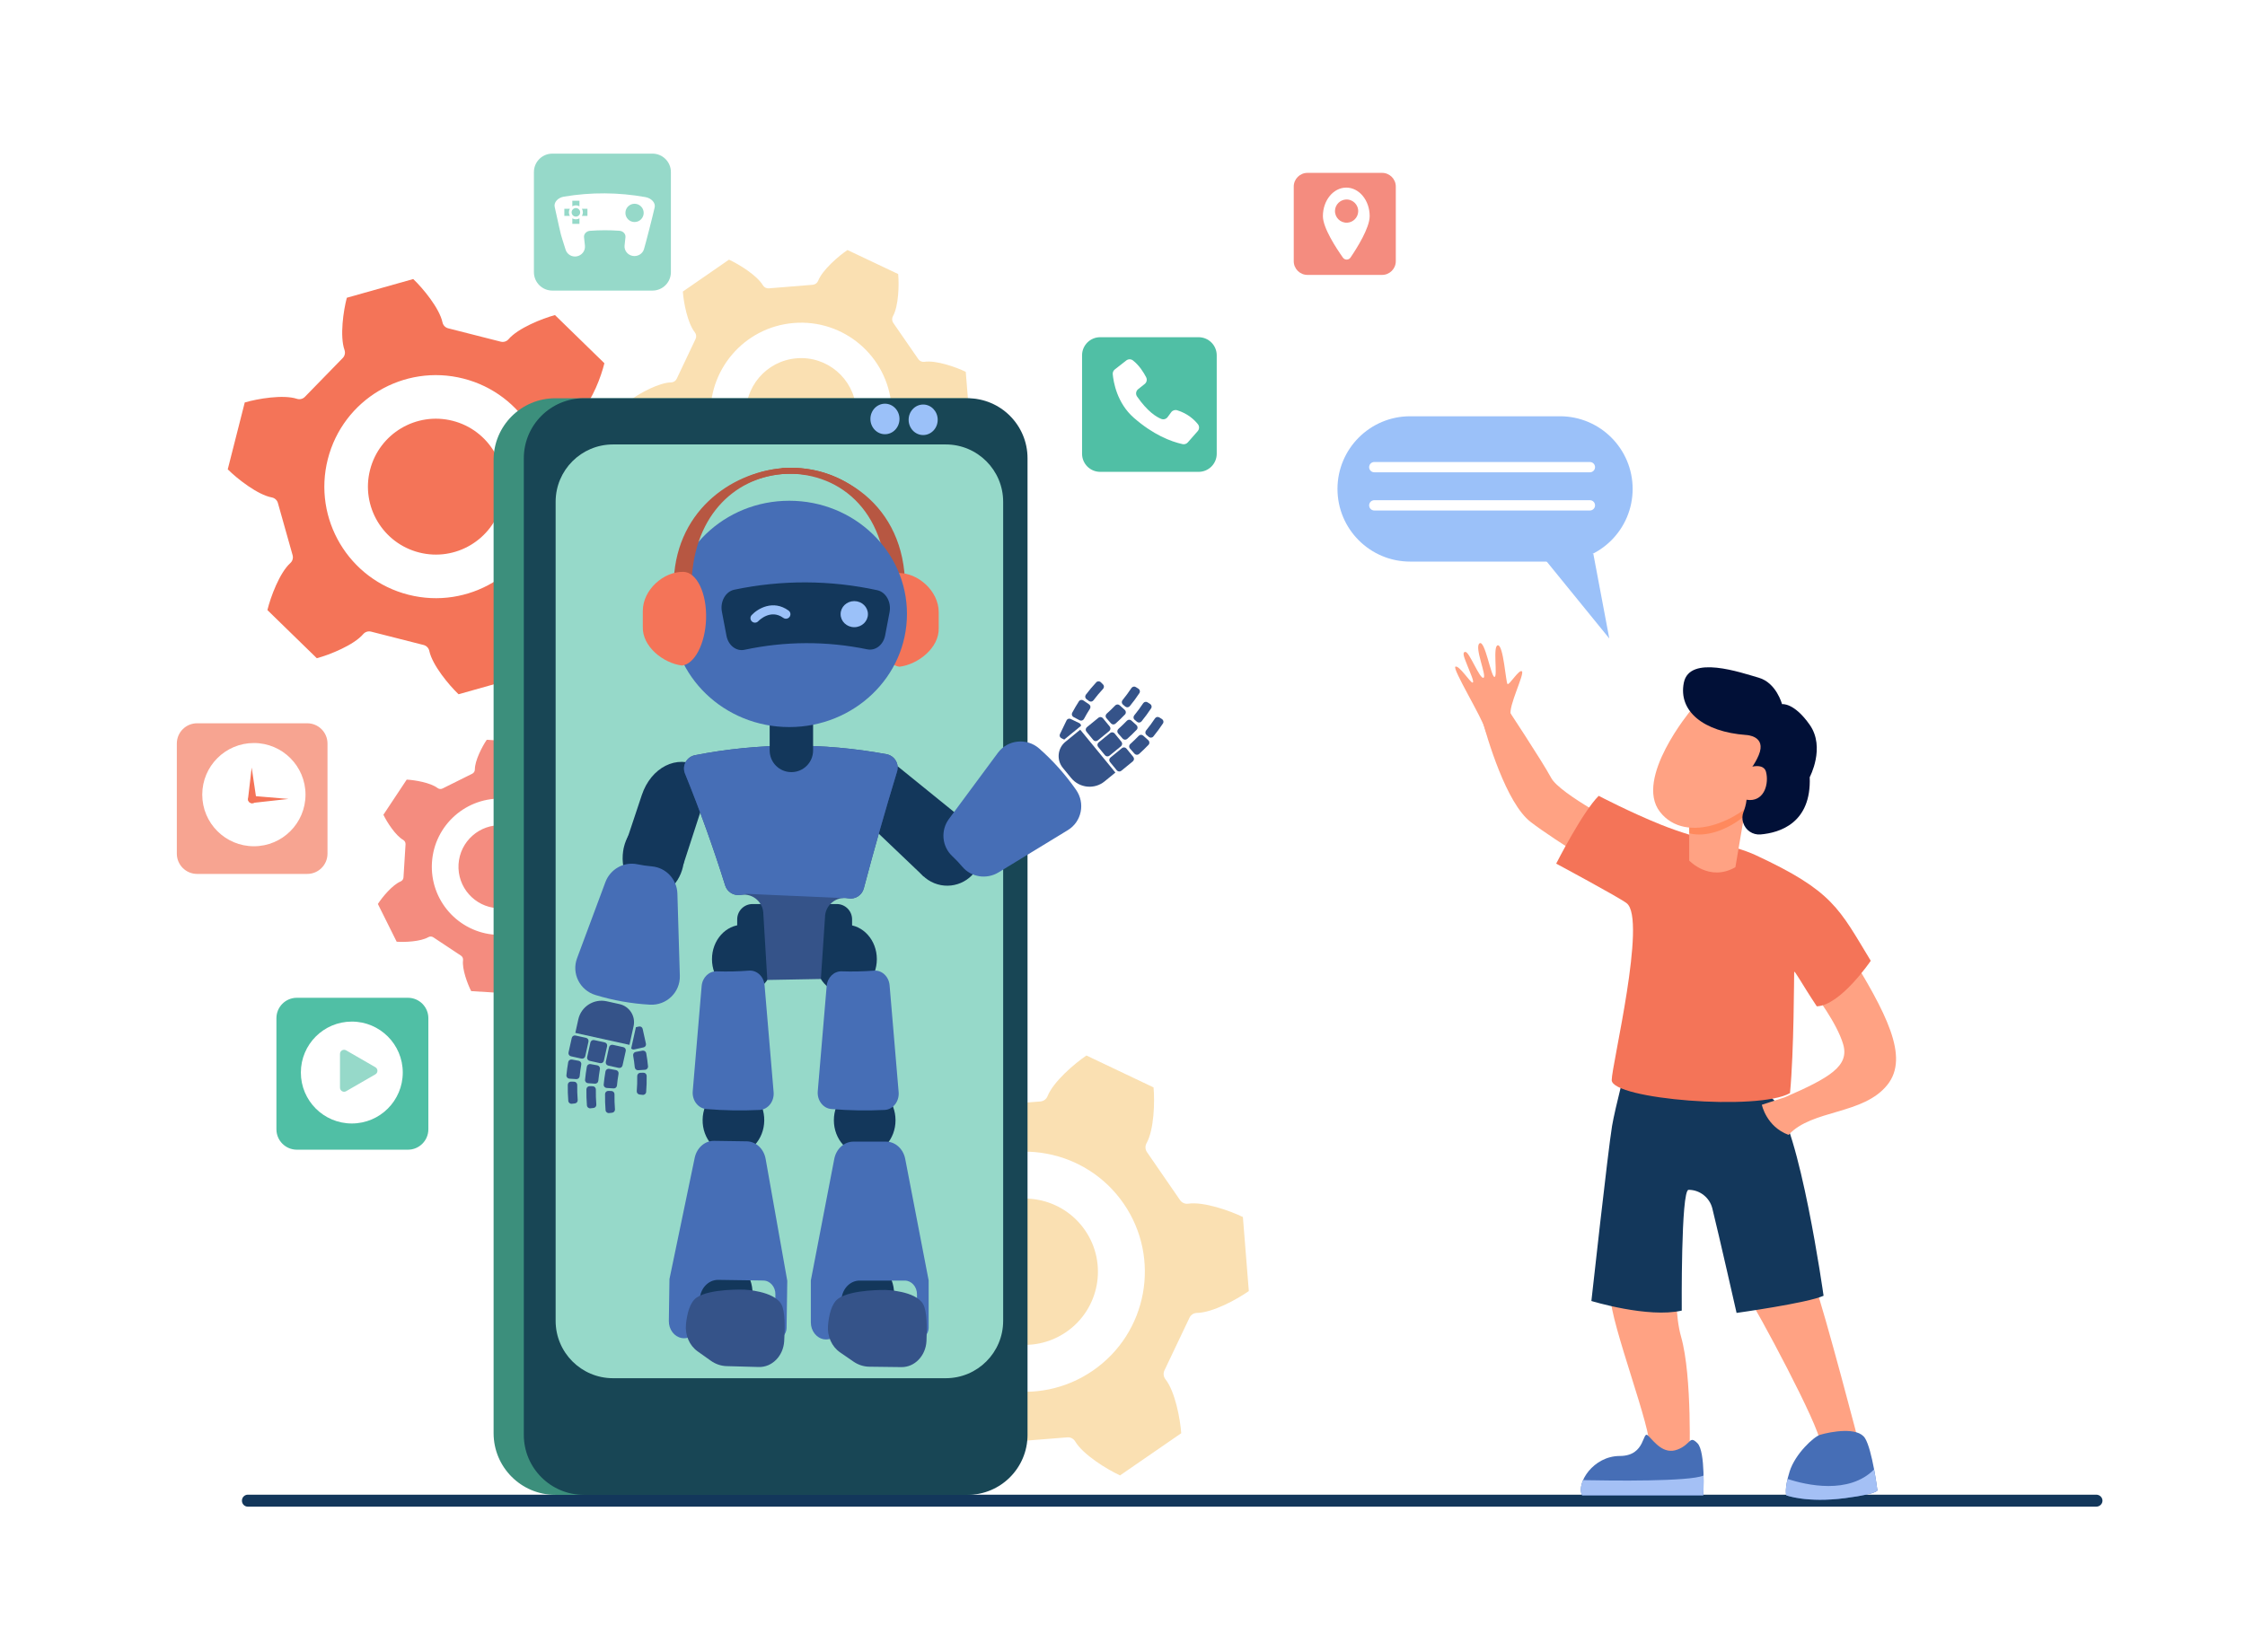 <?xml version="1.0" encoding="utf-8"?>
<!-- Generator: Adobe Illustrator 27.5.0, SVG Export Plug-In . SVG Version: 6.00 Build 0)  -->
<svg version="1.1" id="Layer_1" xmlns="http://www.w3.org/2000/svg" xmlns:xlink="http://www.w3.org/1999/xlink" x="0px" y="0px"
	 viewBox="0 0 2718.039 2000" style="enable-background:new 0 0 2718.039 2000;" xml:space="preserve">
<g>
	<rect x="0" y="0" style="fill:#FFFFFF;" width="2718.039" height="2000"/>
	<g>
		<path style="fill:#13375B;" d="M2537.875,1809.963H300.113c-3.9,0-7.092,3.108-7.19,7.008c-0.001,0.049-0.002,0.098-0.003,0.146
			c-0.102,4.043,3.145,7.376,7.19,7.376h2237.765c4.202,0,7.61-3.252,7.61-7.265
			C2545.485,1813.215,2542.077,1809.963,2537.875,1809.963z"/>
	</g>
	<g>
		<path style="fill:#FAE0B2;" d="M1111.818,434.906c1.654,2.395,4.534,3.644,7.413,3.221c14.13-2.078,38.27,6.387,50.018,12.127
			l5.503,67.682c-10.667,7.562-33.123,19.815-47.402,20.048c-2.91,0.047-5.549,1.746-6.795,4.376l-22.855,48.237
			c-1.246,2.63-0.889,5.748,0.917,8.031c8.864,11.198,13.603,36.335,14.507,49.379l-55.862,38.607
			c-11.883-5.457-33.722-18.777-41.063-31.027c-1.496-2.496-4.287-3.933-7.188-3.697l-53.202,4.326
			c-2.901,0.236-5.423,2.104-6.496,4.81c-5.266,13.275-24.666,29.948-35.511,37.253l-61.365-29.075
			c-1.216-13.019-0.601-38.593,6.338-51.076c1.414-2.543,1.263-5.679-0.392-8.073l-30.348-43.911
			c-1.655-2.394-4.534-3.644-7.413-3.221c-14.13,2.078-38.27-6.387-50.018-12.126l-5.503-67.682
			c10.667-7.562,33.122-19.815,47.402-20.048c2.91-0.047,5.549-1.746,6.795-4.376l22.854-48.237c1.246-2.63,0.889-5.749-0.917-8.03
			c-8.864-11.198-13.604-36.336-14.507-49.38l55.863-38.607c11.882,5.457,33.721,18.776,41.063,31.027
			c1.496,2.496,4.287,3.933,7.188,3.697l53.202-4.326c2.901-0.236,5.422-2.104,6.496-4.81c5.266-13.275,24.666-29.949,35.511-37.253
			l61.366,29.075c1.216,13.02,0.6,38.592-6.339,51.075c-1.413,2.544-1.262,5.679,0.393,8.073L1111.818,434.906z M964.507,433.87
			c-36.812,2.993-64.229,35.263-61.235,72.076c2.994,36.813,35.263,64.229,72.076,61.235c36.813-2.993,64.229-35.263,61.236-72.075
			S1001.32,430.877,964.507,433.87z M961.032,391.12c-60.422,4.913-105.422,57.878-100.51,118.301
			c4.914,60.422,57.879,105.422,118.301,100.509c60.423-4.913,105.422-57.878,100.509-118.301
			C1074.419,431.207,1021.454,386.208,961.032,391.12z"/>
		<path style="fill:#FAE0B2;" d="M1409.779,1659.507c-1.654,3.481-1.188,7.611,1.203,10.638
			c11.721,14.847,17.955,48.151,19.13,65.43l-74.058,51.042c-15.73-7.25-44.633-24.929-54.337-41.167
			c-1.977-3.31-5.671-5.217-9.513-4.909l-70.475,5.64c-3.843,0.308-7.186,2.777-8.612,6.36
			c-6.997,17.572-32.721,39.625-47.099,49.281l-81.231-38.613c-1.588-17.248-0.729-51.119,8.483-67.641
			c1.877-3.367,1.681-7.521-0.506-10.694l-40.121-58.213c-2.188-3.175-5.999-4.835-9.813-4.278
			c-18.719,2.726-50.678-8.526-66.23-16.148l-7.174-89.655c14.142-10,43.905-26.19,62.819-26.475
			c3.854-0.057,7.354-2.304,9.008-5.784l30.354-63.854c1.655-3.481,1.187-7.612-1.202-10.638
			c-11.722-14.847-17.956-48.15-19.131-65.431l74.057-51.041c15.73,7.248,44.634,24.929,54.337,41.167
			c1.978,3.308,5.67,5.216,9.514,4.908l70.475-5.639c3.843-0.308,7.186-2.778,8.612-6.359c6.997-17.575,32.722-39.626,47.099-49.283
			l81.231,38.615c1.588,17.246,0.729,51.118-8.482,67.64c-1.877,3.367-1.682,7.519,0.506,10.693l40.121,58.215
			c2.188,3.174,5.998,4.833,9.813,4.277c18.72-2.728,50.678,8.525,66.229,16.147l7.175,89.656
			c-14.143,9.997-43.905,26.189-62.818,26.474c-3.855,0.058-7.354,2.302-9.009,5.784L1409.779,1659.507z M1313.628,1489.72
			c-27.762-40.28-82.921-50.43-123.202-22.668c-40.28,27.763-50.429,82.922-22.667,123.201
			c27.761,40.282,82.92,50.43,123.202,22.668C1331.241,1585.159,1341.39,1530,1313.628,1489.72z M1360.404,1457.48
			c-45.566-66.114-136.102-82.771-202.216-37.205c-66.115,45.566-82.772,136.103-37.205,202.218
			c45.566,66.114,136.102,82.771,202.217,37.205C1389.314,1614.131,1405.971,1523.596,1360.404,1457.48z"/>
		<path style="fill:#F48C7F;" d="M638.997,1162.229c-1.959,0.975-3.198,2.983-3.191,5.172c0.032,10.739-8.854,27.801-14.385,35.93
			l-50.966-3.154c-4.486-8.75-11.201-26.775-9.844-37.431c0.276-2.171-0.705-4.316-2.529-5.525l-33.456-22.18
			c-1.825-1.209-4.184-1.276-6.075-0.178c-9.284,5.398-28.503,6.232-38.309,5.507l-22.751-45.714
			c5.335-8.261,17.588-23.089,27.494-27.241c2.018-0.846,3.386-2.77,3.522-4.953l2.479-40.063c0.135-2.185-0.985-4.261-2.884-5.351
			c-9.316-5.342-19.648-21.567-23.924-30.422l28.215-42.561c9.821,0.491,28.789,3.689,37.337,10.19
			c1.742,1.325,4.091,1.548,6.05,0.573l35.936-17.883c1.959-0.975,3.198-2.984,3.191-5.172c-0.032-10.739,8.854-27.8,14.385-35.93
			l50.966,3.154c4.486,8.75,11.201,26.776,9.844,37.43c-0.276,2.171,0.705,4.317,2.529,5.526l33.455,22.178
			c1.825,1.21,4.183,1.278,6.075,0.179c9.285-5.399,28.503-6.233,38.309-5.508l22.75,45.715
			c-5.335,8.261-17.589,23.09-27.493,27.241c-2.018,0.846-3.386,2.769-3.521,4.953l-2.48,40.063
			c-0.135,2.184,0.985,4.261,2.883,5.35c9.317,5.341,19.648,21.568,23.924,30.422l-28.215,42.561
			c-9.821-0.49-28.789-3.688-37.337-10.189c-1.742-1.325-4.092-1.549-6.051-0.573L638.997,1162.229z M655.551,1052.694
			c1.716-27.721-19.365-51.585-47.086-53.3c-27.721-1.716-51.585,19.365-53.301,47.086c-1.715,27.721,19.366,51.585,47.087,53.301
			C629.972,1101.498,653.835,1080.416,655.551,1052.694z M687.742,1054.688c2.817-45.501-31.785-84.669-77.285-87.485
			c-45.5-2.817-84.668,31.786-87.485,77.285c-2.816,45.5,31.786,84.668,77.286,87.485
			C645.758,1134.79,684.926,1100.187,687.742,1054.688z"/>
		<path style="fill:#F47458;" d="M719.041,569.521c0.971,3.446,3.823,6.048,7.343,6.704c17.272,3.216,41.99,22.693,53.375,34.058
			l-20.584,80.961c-15.429,4.547-46.448,9.854-63.16,4.43c-3.405-1.105-7.153-0.18-9.653,2.383l-45.833,47.025
			c-2.499,2.564-3.326,6.335-2.134,9.71c5.85,16.567,1.342,47.712-2.808,63.253L555.182,840.7
			c-11.653-11.089-31.757-35.298-35.416-52.482c-0.747-3.502-3.42-6.286-6.891-7.169l-63.641-16.179
			c-3.47-0.882-7.149,0.287-9.477,3.007c-11.422,13.35-40.647,25.019-56.182,29.195l-59.823-58.306
			c3.777-15.637,14.691-45.152,27.744-56.913c2.659-2.396,3.734-6.106,2.763-9.551l-17.808-63.205
			c-0.971-3.446-3.823-6.048-7.343-6.704c-17.272-3.217-41.99-22.694-53.375-34.057l20.583-80.962
			c15.43-4.547,46.449-9.854,63.159-4.43c3.405,1.105,7.154,0.181,9.653-2.383l45.833-47.025c2.499-2.564,3.326-6.335,2.134-9.711
			c-5.851-16.567-1.342-47.711,2.807-63.253l80.407-22.655c11.652,11.089,31.757,35.298,35.417,52.482
			c0.745,3.502,3.419,6.286,6.89,7.169l63.641,16.179c3.47,0.882,7.149-0.286,9.477-3.007c11.421-13.35,40.648-25.018,56.182-29.195
			l59.822,58.306c-3.776,15.637-14.69,45.152-27.743,56.913c-2.659,2.396-3.734,6.105-2.763,9.551L719.041,569.521z
			 M548.017,509.574c-44.036-11.195-88.81,15.427-100.005,59.462c-11.195,44.036,15.427,88.81,59.462,100.005
			c44.036,11.196,88.81-15.427,100.006-59.462C618.675,565.544,592.053,520.77,548.017,509.574z M561.018,458.437
			c-72.278-18.375-145.768,25.321-164.143,97.599c-18.376,72.278,25.321,145.767,97.599,164.143
			c72.278,18.375,145.767-25.321,164.143-97.599C676.992,550.302,633.296,476.813,561.018,458.437z"/>
	</g>
	<path style="fill:#3C8F7C;" d="M672.301,1810.179h495.063c41.252,0,74.694-33.441,74.694-74.694V556.955
		c0-41.252-33.442-74.694-74.694-74.694H672.301c-41.251,0-74.694,33.441-74.694,74.694v1178.529
		C597.607,1776.737,631.049,1810.179,672.301,1810.179z"/>
	<path style="fill:#184655;" d="M706.854,1810.179h464.526c40.129,0,72.66-32.531,72.66-72.661V554.922
		c0-40.129-32.531-72.661-72.66-72.661H706.854c-40.129,0-72.661,32.531-72.661,72.661v1182.596
		C634.192,1777.647,666.724,1810.179,706.854,1810.179z"/>
	<path style="fill:#96D9C9;" d="M1214.535,1599.471V607.665c0-38.363-31.099-69.462-69.462-69.462H742.168
		c-38.364,0-69.463,31.1-69.463,69.462v991.806c0,38.362,31.099,69.462,69.463,69.462h402.905
		C1183.436,1668.933,1214.535,1637.833,1214.535,1599.471z"/>
	<path style="fill:#9BC1F9;" d="M1089.01,507.339c0,10.206-7.88,18.48-17.6,18.48c-9.721,0-17.601-8.273-17.601-18.48
		c0-10.206,7.88-18.48,17.601-18.48C1081.129,488.859,1089.01,497.133,1089.01,507.339z"/>
	<path style="fill:#9BC1F9;" d="M1135.277,508.345c0,10.206-7.88,18.48-17.601,18.48c-9.72,0-17.6-8.274-17.6-18.48
		c0-10.207,7.88-18.48,17.6-18.48C1127.397,489.864,1135.277,498.138,1135.277,508.345z"/>
	<g>
		<path style="fill:#9BC1F9;" d="M1707.293,680.06h181.366c48.597,0,87.994-39.397,87.994-87.994l0,0
			c0-48.599-39.397-87.995-87.994-87.995h-181.366c-48.597,0-87.995,39.396-87.995,87.995l0,0
			C1619.298,640.663,1658.696,680.06,1707.293,680.06z"/>
		<polygon style="fill:#9BC1F9;" points="1929.093,670.832 1948.386,773.173 1861.857,666.781 		"/>
		<g>
			<path style="fill:#FFFFFF;" d="M1924.903,571.925h-261.042c-3.441,0-6.231-2.79-6.231-6.232c0-3.441,2.79-6.232,6.231-6.232
				h261.042c3.442,0,6.232,2.79,6.232,6.232C1931.136,569.134,1928.346,571.925,1924.903,571.925z"/>
		</g>
		<g>
			<path style="fill:#FFFFFF;" d="M1924.903,618.179h-261.042c-3.441,0-6.231-2.791-6.231-6.233s2.79-6.231,6.231-6.231h261.042
				c3.442,0,6.232,2.789,6.232,6.231S1928.346,618.179,1924.903,618.179z"/>
		</g>
	</g>
	<g>
		<path style="fill:#F48C7F;" d="M1673.295,332.896h-90.346c-9.172,0-16.607-7.435-16.607-16.607v-90.346
			c0-9.172,7.436-16.607,16.607-16.607h90.346c9.172,0,16.607,7.435,16.607,16.607v90.346
			C1689.902,325.461,1682.467,332.896,1673.295,332.896z"/>
		<path style="fill:#FFFFFF;" d="M1629.957,227.176c-15.637,0-28.313,15.471-28.313,34.554c0,14.247,16.109,38.765,24.274,50.278
			c2.241,3.162,6.948,3.117,9.129-0.089c7.85-11.549,23.223-35.978,23.223-50.189
			C1658.271,242.647,1645.594,227.176,1629.957,227.176z M1631.25,269.647c-8.48,0.536-15.472-6.456-14.935-14.936
			c0.442-6.994,6.116-12.669,13.11-13.111c8.479-0.536,15.472,6.456,14.936,14.936C1643.92,263.53,1638.244,269.206,1631.25,269.647
			z"/>
	</g>
	<g>
		<path style="fill:#96D9C9;" d="M789.962,351.876H668.709c-12.31,0-22.288-9.978-22.288-22.288V208.335
			c0-12.309,9.979-22.288,22.288-22.288h121.253c12.309,0,22.288,9.979,22.288,22.288v121.252
			C812.25,341.898,802.271,351.876,789.962,351.876z"/>
		<g>
			<path style="fill:#FFFFFF;" d="M792.613,251.124c1.245-5.34-3.729-11.096-11.176-12.435c-32.605-5.874-65.995-6.067-98.687-0.564
				c-7.468,1.251-12.444,7.026-11.174,12.479l0,0c9.773,43.726,5.73,27.538,13.233,51.838c1.798,5.653,7.555,8.998,13.345,8.024l0,0
				c6.135-1.047,10.651-6.631,10.042-12.864c-0.368-3.421-0.736-6.842-1.104-10.263c-0.447-3.918,2.825-7.509,7.318-7.842
				c11.816-0.883,23.681-0.902,35.5-0.052c4.495,0.321,7.774,3.872,7.336,7.75c-0.36,3.388-0.721,6.776-1.082,10.164
				c-0.596,6.178,3.942,11.637,10.099,12.585l0,0c5.809,0.879,11.57-2.457,13.344-8
				C781.408,296.146,790.121,262.278,792.613,251.124z"/>
			<g>
				<path style="fill:#96D9C9;" d="M697.232,248.652c1.575,0,3.051,0.43,4.314,1.179v-6.697h-8.628v6.697
					C694.182,249.082,695.657,248.652,697.232,248.652z"/>
				<path style="fill:#96D9C9;" d="M688.761,257.124c0-1.575,0.43-3.05,1.179-4.313h-6.698v8.627h6.698
					C689.19,260.175,688.761,258.699,688.761,257.124z"/>
				<path style="fill:#96D9C9;" d="M697.232,265.597c-1.575,0-3.05-0.43-4.314-1.179v6.698h8.628v-6.698
					C700.283,265.167,698.808,265.597,697.232,265.597z"/>
				<path style="fill:#96D9C9;" d="M704.525,252.811c0.75,1.264,1.18,2.738,1.18,4.313s-0.43,3.051-1.18,4.314h6.698v-8.627H704.525
					z"/>
			</g>
			<path style="fill:#96D9C9;" d="M702.401,257.124c0,2.854-2.314,5.169-5.169,5.169c-2.855,0-5.169-2.315-5.169-5.169
				s2.314-5.168,5.169-5.168C700.087,251.956,702.401,254.27,702.401,257.124z"/>
			<path style="fill:#96D9C9;" d="M779.315,257.801c0,6.107-4.95,11.057-11.058,11.057c-6.107,0-11.057-4.95-11.057-11.057
				s4.95-11.057,11.057-11.057C774.365,246.744,779.315,251.694,779.315,257.801z"/>
		</g>
	</g>
	<g>
		<path style="fill:#F7A491;" d="M371.987,1058.265h-133.38c-13.541,0-24.518-10.977-24.518-24.517V900.366
			c0-13.541,10.977-24.517,24.518-24.517h133.38c13.541,0,24.518,10.977,24.518,24.517v133.382
			C396.505,1047.288,385.528,1058.265,371.987,1058.265z"/>
		<path style="fill:#FFFFFF;" d="M369.881,962.257c0,34.522-27.986,62.508-62.508,62.508c-34.523,0-62.509-27.986-62.509-62.508
			c0-34.522,27.986-62.508,62.509-62.508C341.895,899.749,369.881,927.735,369.881,962.257z"/>
		<path style="fill:#F47458;" d="M304.712,929.452l5.571,37.528c0.408,2.749-1.49,5.307-4.238,5.715
			c-2.749,0.408-5.308-1.489-5.716-4.237c-0.065-0.441-0.067-0.9-0.021-1.323L304.712,929.452z"/>
		<path style="fill:#F47458;" d="M305.092,963.729l44.174,3.738l-44.059,4.907c-2.384,0.265-4.531-1.452-4.797-3.836
			c-0.265-2.385,1.452-4.531,3.836-4.797C304.524,963.709,304.823,963.708,305.092,963.729z"/>
	</g>
	<g>
		<path style="fill:#50BFA5;" d="M493.895,1392.209H359.393c-13.654,0-24.724-11.069-24.724-24.724v-134.503
			c0-13.654,11.069-24.724,24.724-24.724h134.502c13.655,0,24.724,11.069,24.724,24.724v134.503
			C518.619,1381.14,507.55,1392.209,493.895,1392.209z"/>
		<path style="fill:#FFFFFF;" d="M487.633,1298.775c0,34.073-27.621,61.693-61.692,61.693c-34.073,0-61.693-27.62-61.693-61.693
			c0-34.072,27.62-61.692,61.693-61.692C460.012,1237.083,487.633,1264.703,487.633,1298.775z"/>
		<path style="fill:#96D9C9;" d="M454.491,1292.358l-35.419-20.448c-3.306-1.909-7.437,0.478-7.437,4.293v40.898
			c0,3.817,4.131,6.202,7.437,4.295l35.419-20.45C457.796,1299.038,457.796,1294.267,454.491,1292.358z"/>
	</g>
	<g>
		<path style="fill:#50BFA5;" d="M1451.188,571.384h-119.213c-12.102,0-21.913-9.81-21.913-21.913V430.258
			c0-12.103,9.811-21.914,21.913-21.914h119.213c12.102,0,21.913,9.811,21.913,21.914v119.212
			C1473.101,561.573,1463.289,571.384,1451.188,571.384z"/>
		<path style="fill:#FFFFFF;" d="M1377.957,471.277l7.938-6.302c2.447-1.944,3.181-5.342,1.757-8.124
			c-2.79-5.447-8.134-14.262-15.983-20.382c-2.368-1.846-5.694-1.832-8.059,0.021l-13.912,10.895
			c-1.755,1.375-2.691,3.545-2.486,5.765c0.863,9.38,5.068,34.875,25.54,52.788c23.33,20.414,44.608,28.727,58.962,31.877
			c2.333,0.512,4.759-0.278,6.337-2.072l12.036-13.686c2.109-2.398,2.182-5.966,0.176-8.451
			c-4.057-5.023-12.119-12.874-25.11-16.808c-2.655-0.804-5.528,0.158-7.173,2.392l-4.337,5.895
			c-1.772,2.407-4.944,3.308-7.722,2.199c-5.975-2.388-16.673-8.975-29.278-27.143
			C1374.675,477.303,1375.254,473.424,1377.957,471.277z"/>
	</g>
	<g>
		<polygon style="fill:#13375B;" points="1172.736,997.571 1086.795,927.924 1049.262,995.572 1118.401,1061.472 		"/>
		<path style="fill:#13375B;" d="M1107.97,1015.163c-8.616,21.361,1.763,45.682,23.181,54.32
			c21.419,8.64,45.766-1.674,54.382-23.036c8.616-21.36-1.763-45.681-23.181-54.32
			C1140.934,983.489,1116.586,993.802,1107.97,1015.163z"/>
		<path style="fill:#13375B;" d="M827.178,1047.327l35.581-109.537l-16.988-9.649c-26.123-14.839-57.537,1.01-68.757,34.691
			l-21.763,65.328L827.178,1047.327z"/>
		<path style="fill:#13375B;" d="M794.045,991.535c-20.524-1.299-38.48,18.371-40.107,43.936
			c-1.627,25.563,13.692,47.34,34.215,48.639c20.524,1.3,38.481-18.371,40.107-43.936
			C829.887,1014.61,814.568,992.833,794.045,991.535z"/>
		<g>
			<g>
				<path style="fill:#355389;" d="M723.243,1290.075c-2.745-0.516-5.494-1.021-8.245-1.516c-2.096-0.376-4.128,1.012-4.498,3.104
					c-0.934,5.28-1.653,10.577-2.159,15.881c-0.206,2.157,1.452,4.041,3.621,4.176c2.772,0.168,5.542,0.35,8.311,0.543
					c2.102,0.146,3.908-1.407,4.111-3.499c0.46-4.738,1.105-9.472,1.937-14.192C726.69,1292.479,725.336,1290.469,723.243,1290.075z
					"/>
				<path style="fill:#355389;" d="M717.666,1315.377c-1.232-0.038-2.464-0.074-3.697-0.107c-2.137-0.058-3.943,1.633-3.983,3.766
					c-0.122,6.549,0.084,13.087,0.614,19.589c0.176,2.151,2.126,3.711,4.277,3.472c1.226-0.137,2.452-0.271,3.678-0.402
					c2.091-0.226,3.591-2.069,3.423-4.16c-0.487-6.035-0.676-12.104-0.567-18.184
					C721.45,1317.223,719.796,1315.442,717.666,1315.377z"/>
			</g>
			<path style="fill:#466EB6;" d="M789.17,1049.131c-5.909-0.513-11.781-1.37-17.591-2.57c-16.429-3.394-32.822,6.055-38.661,21.741
				c-11.425,30.69-22.849,61.38-34.274,92.07c-6.876,18.471,3.372,38.778,22.267,44.531c21.462,6.537,43.579,10.463,65.983,11.709
				c20.042,1.115,36.784-15.036,36.188-35.048c-0.988-33.176-1.976-66.353-2.964-99.529
				C819.606,1064.849,806.347,1050.621,789.17,1049.131z"/>
			<path style="fill:#355389;" d="M750,1215.905l-15.463-3.41c-15.542-3.426-30.927,6.362-34.362,21.863l-3.643,16.436
				l65.556,14.453l5.011-22.61C769.778,1230.545,762.123,1218.576,750,1215.905z"/>
			<path style="fill:#355389;" d="M732.098,1262.278l-12.697-2.799c-2.084-0.459-4.147,0.854-4.608,2.932l-3.902,17.608
				c-0.461,2.08,0.855,4.137,2.94,4.597l12.696,2.8c2.085,0.458,4.148-0.854,4.608-2.933l3.903-17.608
				C735.499,1264.797,734.182,1262.739,732.098,1262.278z"/>
			<g>
				<path style="fill:#355389;" d="M700.677,1284.568c-2.746-0.516-5.495-1.021-8.246-1.516c-2.096-0.376-4.128,1.012-4.498,3.104
					c-0.934,5.279-1.653,10.577-2.16,15.881c-0.205,2.157,1.452,4.041,3.622,4.175c2.771,0.169,5.542,0.352,8.31,0.544
					c2.102,0.146,3.909-1.407,4.111-3.499c0.46-4.737,1.106-9.472,1.938-14.193C704.124,1286.973,702.769,1284.962,700.677,1284.568
					z"/>
				<path style="fill:#355389;" d="M695.1,1309.87c-1.232-0.038-2.463-0.074-3.696-0.106c-2.138-0.059-3.943,1.633-3.983,3.765
					c-0.122,6.549,0.083,13.087,0.614,19.589c0.175,2.152,2.125,3.712,4.277,3.472c1.225-0.137,2.451-0.271,3.678-0.402
					c2.092-0.226,3.591-2.068,3.423-4.16c-0.487-6.035-0.676-12.104-0.566-18.184C698.884,1311.716,697.231,1309.936,695.1,1309.87z
					"/>
			</g>
			<path style="fill:#355389;" d="M709.531,1256.771l-12.696-2.799c-2.085-0.459-4.148,0.853-4.608,2.932l-3.902,17.609
				c-0.461,2.079,0.856,4.137,2.939,4.596l12.697,2.799c2.084,0.459,4.147-0.854,4.608-2.932l3.902-17.608
				C712.933,1259.29,711.617,1257.232,709.531,1256.771z"/>
			<g>
				<path style="fill:#355389;" d="M745.809,1295.822c-2.746-0.517-5.495-1.022-8.246-1.517c-2.096-0.377-4.128,1.012-4.498,3.104
					c-0.934,5.279-1.653,10.577-2.159,15.881c-0.206,2.158,1.453,4.041,3.622,4.175c2.771,0.17,5.541,0.352,8.31,0.545
					c2.102,0.146,3.908-1.409,4.111-3.501c0.461-4.736,1.105-9.472,1.937-14.191
					C749.255,1298.227,747.902,1296.215,745.809,1295.822z"/>
				<path style="fill:#355389;" d="M740.232,1321.122c-1.232-0.037-2.464-0.072-3.697-0.105c-2.137-0.06-3.944,1.632-3.983,3.765
					c-0.122,6.549,0.083,13.088,0.614,19.589c0.176,2.152,2.126,3.711,4.277,3.472c1.226-0.137,2.452-0.271,3.678-0.403
					c2.092-0.225,3.592-2.066,3.423-4.158c-0.486-6.035-0.676-12.104-0.566-18.185
					C744.015,1322.97,742.362,1321.188,740.232,1321.122z"/>
			</g>
			<path style="fill:#355389;" d="M754.664,1268.025l-12.697-2.799c-2.084-0.459-4.147,0.853-4.608,2.932l-3.902,17.608
				c-0.461,2.078,0.855,4.136,2.939,4.596l12.697,2.8c2.085,0.459,4.148-0.854,4.608-2.933l3.902-17.608
				C758.064,1270.542,756.748,1268.484,754.664,1268.025z"/>
			<g>
				<path style="fill:#355389;" d="M769.662,1273.795c2.747-0.518,5.495-1.022,8.246-1.517c2.096-0.377,4.128,1.012,4.498,3.104
					c0.934,5.279,1.652,10.578,2.158,15.882c0.206,2.157-1.451,4.04-3.621,4.174c-2.771,0.171-5.541,0.352-8.31,0.545
					c-2.102,0.146-3.909-1.409-4.112-3.501c-0.459-4.736-1.104-9.472-1.936-14.19
					C766.216,1276.198,767.57,1274.188,769.662,1273.795z"/>
				<path style="fill:#355389;" d="M775.24,1299.096c1.232-0.038,2.464-0.073,3.696-0.106c2.137-0.06,3.943,1.633,3.984,3.765
					c0.122,6.55-0.083,13.088-0.614,19.589c-0.175,2.152-2.126,3.712-4.277,3.471c-1.226-0.135-2.452-0.271-3.678-0.402
					c-2.092-0.224-3.593-2.067-3.423-4.158c0.486-6.034,0.676-12.104,0.565-18.185
					C771.456,1300.942,773.109,1299.161,775.24,1299.096z"/>
			</g>
			<path style="fill:#355389;" d="M769.714,1244.668c0.058-0.264,0.112-0.527,0.163-0.791l3.744-0.825
				c2.006-0.442,3.991,0.82,4.435,2.821l3.991,18.008c0.443,2-0.823,3.98-2.829,4.423l-11.387,2.51
				c-1.393,0.308-2.776-0.208-3.64-1.223L769.714,1244.668z"/>
		</g>
		<path style="fill:#B75742;" d="M1083.552,710.734c0.021-182.858-250.732-182.889-250.753,0c-2.133,0-4.266,0-6.399,0
			c-0.021-192.284,263.658-192.315,263.679,0C1087.903,710.734,1085.727,710.734,1083.552,710.734z"/>
		<path style="fill:#B75742;" d="M946.255,567.044c0.454,2.346,0.607,4.692,0.605,7.038
			c66.228-5.845,136.703,39.708,136.692,136.653c2.175,0,4.351,0,6.527,0C1090.067,608.75,1015.911,560.86,946.255,567.044z"/>
		<path style="fill:#B75742;" d="M946.451,566.757c0,2.359,0,4.718,0,7.077c66.984-4.052,127.286,42.05,127.274,137.368
			c2.234,0,19.814-0.689,22.049-0.689C1095.762,610.449,1016.768,562.688,946.451,566.757z"/>
		<path style="fill:#F47458;" d="M1087.271,693.916c-16.232,0.405-28.478,26.278-27.362,57.402
			c1.063,29.641,13.855,54.346,29.09,56.053c0,0,0.007-0.004,0.01-0.004c22.051-2.678,48.342-22.557,47.494-47.076v-19.052
			C1136.502,715.729,1111.342,693.316,1087.271,693.916z"/>
		<path style="fill:#13375B;" d="M1031.63,1151.113H892.54v-37.828c0-10.253,8.31-18.563,18.563-18.563h101.964
			c10.252,0,18.563,8.311,18.563,18.563V1151.113z"/>
		<path style="fill:#13375B;" d="M936.641,1161.483c0,23.013-16.707,41.669-37.317,41.669c-20.609,0-37.316-18.656-37.316-41.669
			c0-23.012,16.707-41.667,37.316-41.667C919.934,1119.816,936.641,1138.472,936.641,1161.483z"/>
		<ellipse style="fill:#13375B;" cx="1046.896" cy="1356.566" rx="37.317" ry="41.668"/>
		<path style="fill:#13375B;" d="M1082.517,1566.802c0,23.012-16.708,41.668-37.317,41.668c-20.609,0-37.316-18.656-37.316-41.668
			c0-23.013,16.707-41.668,37.316-41.668C1065.809,1525.134,1082.517,1543.789,1082.517,1566.802z"/>
		<path style="fill:#13375B;" d="M1061.597,1161.483c0,23.013-16.708,41.669-37.317,41.669c-20.609,0-37.317-18.656-37.317-41.669
			c0-23.012,16.708-41.667,37.317-41.667C1044.889,1119.816,1061.597,1138.472,1061.597,1161.483z"/>
		<path style="fill:#355389;" d="M1073.293,913.293c-76.707-14.196-155.381-13.78-231.86,1.211
			c-10.143,1.988-15.979,12.69-12.096,22.245c18.11,44.556,34.346,89.781,48.676,135.559c2.381,7.608,9.845,12.386,17.78,11.44
			c0.729-0.086,1.458-0.172,2.188-0.255c13.984-1.594,26.22,9.394,26.22,23.432l4.789,79.751l64.854-1.182l4.992-74.532
			c0-14.649,13.277-25.841,27.727-23.213c0.144,0.025,0.287,0.052,0.43,0.078c8.449,1.545,16.625-3.748,18.813-12.032
			c12.507-47.365,25.932-94.558,40.273-141.556C1088.946,924.84,1082.979,915.086,1073.293,913.293z"/>
		<path style="fill:#466EB6;" d="M1045.805,1075.795c12.507-47.365,25.932-94.558,40.273-141.556
			c2.868-9.399-3.1-19.153-12.785-20.946c-76.707-14.196-155.381-13.78-231.86,1.211c-10.143,1.988-15.979,12.69-12.096,22.245
			c18.11,44.556,34.346,89.781,48.675,135.559c2.381,7.608,9.845,12.386,17.78,11.44c0.729-0.086,1.458-0.172,2.188-0.255
			c0.453-0.052,0.904-0.09,1.354-0.115l4.579-0.993l115.848,5.123c2.204-0.246,4.488-0.18,6.801,0.241
			c0.144,0.025,0.287,0.052,0.43,0.078l2.863,0.268C1037.224,1088.13,1043.866,1083.137,1045.805,1075.795z"/>
		<path style="fill:#466EB6;" d="M1071.11,1344.06c-21.571,1.08-43.173,0.711-64.692-1.104c-9.894-0.836-17.284-10.507-16.35-21.537
			c3.594-42.448,7.188-84.896,10.781-127.343c0.879-10.387,8.85-18.164,18.189-17.843c13.037,0.448,26.082,0.163,39.083-0.856
			c9.602-0.753,18.009,7.102,18.915,17.802c3.649,43.103,7.298,86.206,10.947,129.31
			C1088.937,1333.747,1081.229,1343.553,1071.11,1344.06z"/>
		<path style="fill:#466EB6;" d="M1124.357,1550.702l-28.398-147.322c-2.354-12.21-12.021-20.928-23.206-20.928h-39.482
			c-11.185,0-20.852,8.718-23.206,20.928l-28.398,147.322h0.03v50.625c0,10.427,6.912,19.051,15.899,20.473
			c1.363,0.215,2.772,0.264,4.214,0.129c9.642-0.899,16.921-10.202,16.921-21.004v-25.581c0-13.607,9.881-24.642,22.069-24.642
			h54.588c8.183,0,14.816,7.407,14.816,16.543v54.759l0,0c7.807,0,14.135-6.329,14.135-14.135v-57.167H1124.357z"/>
		<path style="fill:#355389;" d="M1072.622,1562.066c0,0-41.558-0.946-57.671,10.417c-8.204,5.785-11.351,19.915-12.465,32.394
			c-1.171,13.118,4.517,25.821,14.565,32.745l16.195,11.156c5.787,3.988,12.438,6.14,19.237,6.224l38.902,0.479
			c16.018,0.196,29.395-13.678,30.3-31.534c0.875-17.276,0.592-36.716-4.113-44.835
			C1108.242,1563.014,1072.622,1562.066,1072.622,1562.066z"/>
		<path style="fill:#13375B;" d="M925.289,1357.041c-0.34,23.011-17.321,41.418-37.928,41.113
			c-20.607-0.306-37.037-19.205-36.697-42.215c0.339-23.01,17.321-41.417,37.928-41.113
			C909.198,1315.131,925.628,1334.031,925.289,1357.041z"/>
		<path style="fill:#13375B;" d="M911.1,1566.558c-0.34,23.011-17.321,41.417-37.928,41.113
			c-20.607-0.305-37.037-19.206-36.697-42.215c0.339-23.01,17.32-41.417,37.928-41.112
			C895.01,1524.649,911.44,1543.548,911.1,1566.558z"/>
		<path style="fill:#466EB6;" d="M919.748,1344.06c-21.57,1.08-43.173,0.711-64.692-1.104c-9.894-0.836-17.284-10.507-16.35-21.537
			c3.594-42.448,7.188-84.896,10.781-127.343c0.879-10.387,8.85-18.164,18.189-17.843c13.037,0.448,26.082,0.163,39.083-0.856
			c9.602-0.753,18.01,7.102,18.915,17.802c3.649,43.103,7.298,86.206,10.947,129.31
			C937.574,1333.747,929.867,1343.553,919.748,1344.06z"/>
		<path style="fill:#466EB6;" d="M953.173,1551.078l-26.219-147.726c-2.173-12.244-11.71-21.104-22.895-21.269l-39.477-0.584
			c-11.184-0.164-20.979,8.411-23.513,20.584l-30.57,146.888h0.03l-0.747,50.62c-0.154,10.426,6.629,19.149,15.594,20.703
			c1.359,0.235,2.768,0.305,4.211,0.192c9.654-0.757,17.07-9.949,17.231-20.753l0.377-25.576
			c0.201-13.608,10.243-24.494,22.43-24.313l54.582,0.806c8.181,0.122,14.704,7.625,14.569,16.76l-0.809,54.753l0,0
			c7.806,0.115,14.227-6.119,14.342-13.925l0.845-57.16H953.173z"/>
		<path style="fill:#355389;" d="M901.276,1561.677c0,0-41.539-1.56-57.819,9.564c-8.288,5.663-11.644,19.745-12.941,32.205
			c-1.365,13.101,4.134,25.886,14.08,32.957l16.027,11.396c5.728,4.072,12.346,6.32,19.144,6.506l38.891,1.054
			c16.013,0.435,29.593-13.241,30.762-31.083c1.131-17.262,1.134-36.702-3.45-44.892
			C936.879,1563.15,901.276,1561.677,901.276,1561.677z"/>
		<path style="fill:#13375B;" d="M958.162,934.995h-0.07c-14.502,0-26.256-11.755-26.256-26.256v-49.448h52.583v49.448
			C984.419,923.24,972.663,934.995,958.162,934.995z"/>
		<ellipse style="fill:#466EB6;" cx="955.583" cy="743.407" rx="142.483" ry="137.03"/>
		<path style="fill:#13375B;" d="M1050.005,786.306c-49.194-10.166-99.523-9.977-148.641,0.553
			c-9.96,2.136-19.585-5.292-21.794-16.915c-1.853-9.749-3.705-19.498-5.558-29.246c-2.326-12.242,4.444-24.385,14.942-26.59
			c57.313-12.039,115.993-11.832,173.223,0.61c10.444,2.271,17.151,14.375,14.834,26.567c-1.778,9.36-3.557,18.72-5.335,28.079
			C1069.478,780.933,1059.929,788.357,1050.005,786.306z"/>
		<path style="fill:#9BC1F9;" d="M1050.811,743.696c0,8.721-7.404,15.79-16.538,15.79c-9.134,0-16.538-7.069-16.538-15.79
			c0-8.72,7.404-15.789,16.538-15.789C1043.407,727.906,1050.811,734.976,1050.811,743.696z"/>
		<path style="fill:#B75742;" d="M815.575,710.283c2.133,0,19.456,2.297,21.589,2.297c0.011-85.928,51.002-133.318,109.696-138.498
			c0.002-2.346-0.151-4.692-0.605-7.038C884.557,572.521,815.565,619.966,815.575,710.283z"/>
		<path style="fill:#F47458;" d="M827.478,692.476c16.233,0.405,28.478,26.279,27.362,57.403
			c-1.063,29.641-13.855,54.345-29.09,56.053c0,0-0.007-0.005-0.01-0.005c-22.051-2.678-48.342-22.556-47.495-47.076v-19.053
			C778.246,714.289,803.406,691.875,827.478,692.476z"/>
		<g>
			<path style="fill:#9BC1F9;" d="M914.034,753.997c-1.335,0-2.672-0.486-3.722-1.468c-2.192-2.053-2.321-5.485-0.277-7.686
				c7.267-7.826,25.959-19.045,44.696-5.479c2.439,1.767,2.986,5.177,1.219,7.617c-1.767,2.439-5.177,2.987-7.617,1.219
				c-15.544-11.256-29.722,3.452-30.318,4.083C916.94,753.421,915.489,753.997,914.034,753.997z"/>
		</g>
		<g>
			<g>
				<path style="fill:#355389;" d="M1353.698,888.129c1.838,2.104,3.686,4.2,5.542,6.291c1.415,1.592,3.869,1.758,5.454,0.343
					c3.999-3.571,7.841-7.289,11.518-11.144c1.496-1.568,1.358-4.074-0.264-5.521c-2.074-1.847-4.138-3.703-6.193-5.567
					c-1.563-1.415-3.942-1.312-5.395,0.207c-3.293,3.439-6.728,6.759-10.3,9.954
					C1352.478,884.108,1352.297,886.526,1353.698,888.129z"/>
				<path style="fill:#355389;" d="M1373.729,871.697c0.945,0.792,1.891,1.582,2.839,2.371c1.644,1.367,4.108,1.156,5.459-0.495
					c4.146-5.071,8.028-10.336,11.633-15.773c1.193-1.799,0.626-4.231-1.213-5.373c-1.048-0.651-2.094-1.304-3.14-1.958
					c-1.782-1.117-4.102-0.595-5.263,1.151c-3.35,5.044-6.954,9.93-10.801,14.639
					C1371.899,867.906,1372.097,870.328,1373.729,871.697z"/>
			</g>
			<path style="fill:#466EB6;" d="M1152.871,1036.686c4.326,4.058,8.41,8.363,12.233,12.899
				c10.811,12.828,29.536,15.543,43.827,6.827c27.959-17.049,55.918-34.1,83.876-51.149c16.828-10.261,21.334-32.557,10.046-48.764
				c-12.822-18.411-27.773-35.174-44.607-50.01c-15.06-13.272-38.204-10.936-50.112,5.158
				c-19.743,26.681-39.487,53.362-59.23,80.043C1138.676,1005.511,1140.296,1024.892,1152.871,1036.686z"/>
			<path style="fill:#355389;" d="M1286.799,929.862l10.042,12.243c10.094,12.305,28.237,14.129,40.523,4.074l13.028-10.663
				l-42.574-51.902l-17.922,14.668C1280.313,906.125,1278.925,920.265,1286.799,929.862z"/>
			<path style="fill:#355389;" d="M1329.548,904.495l8.247,10.053c1.353,1.649,3.787,1.894,5.435,0.546l13.957-11.423
				c1.648-1.349,1.886-3.779,0.533-5.43l-8.245-10.053c-1.354-1.649-3.787-1.894-5.436-0.545l-13.957,11.422
				C1328.434,900.413,1328.195,902.844,1329.548,904.495z"/>
			<g>
				<path style="fill:#355389;" d="M1368.024,906.413c1.839,2.104,3.686,4.202,5.542,6.291c1.414,1.591,3.869,1.758,5.453,0.343
					c4-3.571,7.842-7.289,11.52-11.143c1.496-1.569,1.358-4.074-0.264-5.52c-2.073-1.847-4.137-3.705-6.193-5.568
					c-1.563-1.414-3.941-1.312-5.395,0.207c-3.292,3.438-6.728,6.759-10.301,9.954
					C1366.803,902.392,1366.623,904.81,1368.024,906.413z"/>
				<path style="fill:#355389;" d="M1388.056,889.982c0.945,0.792,1.891,1.581,2.839,2.369c1.644,1.368,4.109,1.156,5.459-0.494
					c4.146-5.071,8.028-10.336,11.633-15.772c1.194-1.801,0.625-4.232-1.214-5.374c-1.047-0.651-2.093-1.304-3.139-1.958
					c-1.782-1.117-4.101-0.596-5.263,1.151c-3.35,5.044-6.954,9.93-10.801,14.639
					C1386.224,886.19,1386.422,888.612,1388.056,889.982z"/>
			</g>
			<path style="fill:#355389;" d="M1343.875,922.779l8.246,10.052c1.354,1.65,3.787,1.896,5.435,0.546l13.957-11.422
				c1.648-1.349,1.887-3.78,0.533-5.43l-8.246-10.052c-1.354-1.65-3.787-1.894-5.435-0.546l-13.957,11.423
				C1342.76,918.697,1342.521,921.128,1343.875,922.779z"/>
			<g>
				<path style="fill:#355389;" d="M1339.521,869.657c1.839,2.104,3.686,4.201,5.542,6.292c1.415,1.592,3.87,1.758,5.454,0.343
					c3.999-3.571,7.84-7.289,11.519-11.144c1.496-1.568,1.357-4.074-0.265-5.521c-2.072-1.847-4.137-3.703-6.192-5.567
					c-1.562-1.415-3.942-1.311-5.396,0.207c-3.292,3.438-6.727,6.76-10.3,9.954C1338.3,865.636,1338.119,868.053,1339.521,869.657z"
					/>
				<path style="fill:#355389;" d="M1359.552,853.226c0.944,0.792,1.891,1.582,2.839,2.37c1.643,1.368,4.108,1.156,5.459-0.495
					c4.146-5.07,8.029-10.335,11.633-15.772c1.193-1.8,0.625-4.231-1.213-5.374c-1.049-0.65-2.095-1.303-3.14-1.957
					c-1.782-1.117-4.101-0.598-5.263,1.15c-3.35,5.043-6.954,9.929-10.802,14.64
					C1357.721,849.434,1357.918,851.856,1359.552,853.226z"/>
			</g>
			<path style="fill:#355389;" d="M1315.37,886.023l8.247,10.052c1.354,1.65,3.787,1.895,5.434,0.546l13.957-11.423
				c1.647-1.348,1.887-3.779,0.533-5.43l-8.246-10.053c-1.354-1.65-3.787-1.894-5.435-0.546l-13.957,11.422
				C1314.255,881.941,1314.017,884.373,1315.37,886.023z"/>
			<g>
				<path style="fill:#355389;" d="M1307.153,872.212c-2.479-1.292-4.95-2.595-7.417-3.908c-1.879-1-2.619-3.349-1.615-5.221
					c2.531-4.726,5.243-9.334,8.126-13.815c1.173-1.823,3.64-2.277,5.428-1.04c2.283,1.58,4.571,3.151,6.866,4.711
					c1.742,1.185,2.2,3.524,1.066,5.293c-2.568,4.007-4.99,8.127-7.255,12.349C1311.348,872.455,1309.041,873.197,1307.153,872.212z
					"/>
				<path style="fill:#355389;" d="M1318.418,848.881c-0.992-0.732-1.981-1.466-2.97-2.202c-1.716-1.275-2.089-3.722-0.802-5.423
					c3.955-5.222,8.16-10.232,12.598-15.012c1.468-1.583,3.966-1.602,5.507-0.083c0.879,0.865,1.759,1.729,2.641,2.591
					c1.505,1.47,1.543,3.847,0.118,5.385c-4.114,4.44-8.018,9.093-11.691,13.94C1322.534,849.771,1320.133,850.148,1318.418,848.881
					z"/>
			</g>
			<path style="fill:#355389;" d="M1289.098,895.068c-0.209,0.171-0.414,0.345-0.617,0.521l-3.453-1.667
				c-1.85-0.893-2.628-3.114-1.74-4.961l8.001-16.618c0.889-1.847,3.109-2.619,4.958-1.727l10.5,5.07
				c1.285,0.621,2.054,1.881,2.104,3.213L1289.098,895.068z"/>
		</g>
	</g>
	<g>
		<g>
			<path style="fill:#FFA283;" d="M1968.082,1002.592c0,0-79.386-40.571-90.129-60.713c-10.742-20.145-55.658-87.963-55.658-87.963
				s-22.938,2.9-29.003,13.183c7.45,27.95,30.313,105.397,59.854,128.226c29.546,22.829,107.348,69.886,107.348,69.886
				L1968.082,1002.592z"/>
			<g>
				<path style="fill:#FFA283;" d="M1952.382,1480.429c0,0-2.687,55.058-2.687,88.63s51.703,165.174,47.001,183.973
					c-4.701,18.801,48.724,16.246,48.724,16.246s3.647-102.189-10.115-150.534c-13.764-48.341,0-147.714,0-147.714
					L1952.382,1480.429z"/>
				<path style="fill:#FFA283;" d="M2082.074,1453.89c0,0,17.35,90.996,31.451,111.811c14.101,20.814,89.973,162.489,89.973,180.618
					c0,18.127,47.674,3.356,47.674,3.356s-40.285-155.103-56.401-202.102c-16.116-47.002-22.157-85.945-22.157-85.945
					L2082.074,1453.89z"/>
			</g>
			<path style="fill:#13375B;" d="M1951.71,1363.599c-4.934,29.945-25.007,211.827-25.007,211.827s68.459,21.023,109.415,11.624
				c0,0-1.151-146.236,8.252-146.236c0.094,0,0.187,0,0.28,0.002c13.43,0.073,25.236,9.448,28.476,22.481
				c7.841,31.523,29.363,126.572,29.363,126.572s86.529-12.058,105.328-20.786c0,0-28.903-205.743-60.46-237.302l-37.858-33.983
				l-137.993-17.787C1971.506,1280.011,1955.203,1342.41,1951.71,1363.599z"/>
			<path style="fill:#466EB6;" d="M1915.451,1810.775h146.708c0,0,3.024-53.042-7.046-63.114
				c-10.076-10.073-7.389,1.274-24.173,7.687c-16.788,6.411-27.71-9.054-35.38-16.724c-7.673-7.671-2.223,24.479-34.451,24.479
				S1908.066,1796.003,1915.451,1810.775z"/>
			<path style="fill:#466EB6;" d="M2203.637,1737.441c-7.475,2.172-30.214,22.977-36.927,44.462
				c-6.712,21.486-4.029,28.872-4.029,28.872s24.844,9.399,71.174,3.357c46.33-6.043,38.941-10.742,38.941-10.742
				s-6.041-47.672-14.769-61.773C2249.295,1727.518,2216.732,1733.636,2203.637,1737.441z"/>
			<path style="fill:#FFA283;" d="M2236.293,1149.632c47.857,77.249,75.6,130.379,48.85,163.957
				c-29.227,36.688-91.072,29.498-119.715,60.677c-26.899-9.918-32.339-36.454-32.339-36.454s10.952-3.56,27.728-9.013
				c55.134-23.935,78.371-38.104,70.738-64.218c-7.633-26.112-34.571-60.979-34.571-60.979
				C2209.414,1147.243,2236.293,1149.632,2236.293,1149.632z"/>
			<path style="fill:#F47458;" d="M2264.95,1163.447c0,0-36.677,54.167-65.341,55.153c-18.813-28.333-27.204-44.608-27.389-41.504
				c-0.208,3.511-0.17,96.04-5.054,146.564c-37.828,21.899-215.737,7.45-215.856-15.702c-0.09-17.685,42.838-194.887,18.132-214.19
				c-8.979-7.017-85.346-47.971-85.346-47.971s31.854-62.661,51.458-82.088c0,0,38.266,20.012,74.817,34.714
				c47.956,19.289,88.329,24.626,115.011,37.014C2219.391,1079.082,2226.448,1100.068,2264.95,1163.447z"/>
			<path style="fill:#FFA283;" d="M2045.144,975.597v66.473c0,0,24.344,26.185,55.9,8.056l14.537-85.544L2045.144,975.597z"/>
			<path style="opacity:0.68;fill:#FF7F4C;" d="M2045.144,1009.096c20.109,5.072,44.966-3.48,66.342-20.428l4.096-24.087
				l-70.438,11.016V1009.096z"/>
			<path style="fill:#FFA283;" d="M2046.997,860.302c0,0-68.589,82.31-37.344,122.705c31.249,40.392,102.126,12.956,137.183-38.107
				C2181.894,893.837,2059.953,822.195,2046.997,860.302z"/>
			<path style="fill:#011037;" d="M2114.066,890.027c0,0,25.15,0.763,15.239,24.388c-9.906,23.625-27.816,31.629-18.288,41.154
				c6.552,6.55,2.813,19.945-0.162,27.676c-1.539,3.997-1.774,8.377-0.522,12.474l0.166,0.545
				c2.777,9.105,11.524,15.029,21.006,14.211c23.076-1.991,61.682-13.613,59.533-69.384c0,0,19.227-35.822,0.088-63.257
				c-19.139-27.438-33.62-25.15-33.62-25.15s-6.857-25.913-28.2-32.01c-21.339-6.097-83.833-28.2-90.69,6.097
				C2031.754,861.065,2062.241,886.215,2114.066,890.027z"/>
			<path style="fill:#FFA283;" d="M2107.302,933.087c1.779-0.913,27.128-12.67,30.866,1.714c3.466,13.35-1.345,34.011-19.536,34.011
				C2100.445,968.812,2084.438,944.805,2107.302,933.087z"/>
			<path style="fill:#A4C0F5;" d="M2062.159,1810.775c0,0,0.631-11.016,0.358-23.959c-17.203,7.438-111.598,6.243-145.898,5.547
				c-2.987,6.884-3.569,13.606-1.168,18.412H2062.159z"/>
			<path style="fill:#A4C0F5;" d="M2233.854,1814.132c46.33-6.043,38.941-10.742,38.941-10.742s-1.393-10.981-3.803-23.963
				l-0.008,0.004c-30.747,30.747-82.157,18.861-104.774,11.512c-3.444,14.567-1.53,19.833-1.53,19.833
				S2187.524,1820.175,2233.854,1814.132z"/>
		</g>
		<path style="fill:#FFA283;" d="M1801.524,892.381c11.246-3.112,25.422-9.151,35.842-13.925c-4.508-6-7.597-10.618-8.274-12.773
			c-3.167-10.067,16.828-49.465,13.549-52.692c-3.279-3.227-15.486,17.275-17.504,15.289c-2.018-1.986-4.888-47.009-11.563-46.877
			c-6.675,0.132,0.015,38.242-4.188,38.325c-4.202,0.083-11.532-45.358-18.117-40.669c-6.585,4.689,9.197,39.833,4.782,41.693
			c-4.414,1.86-17.121-31.424-21.818-31.331c-4.697,0.093-1.16,7.474,2.229,16.271c3.39,8.797,9.068,20.841,6.349,20.895
			c-2.719,0.054-15.996-20.957-20.663-19.345c-4.667,1.612,32.646,62.415,35.877,75.774
			C1798.396,884.545,1799.613,887.815,1801.524,892.381z"/>
	</g>
</g>
</svg>
